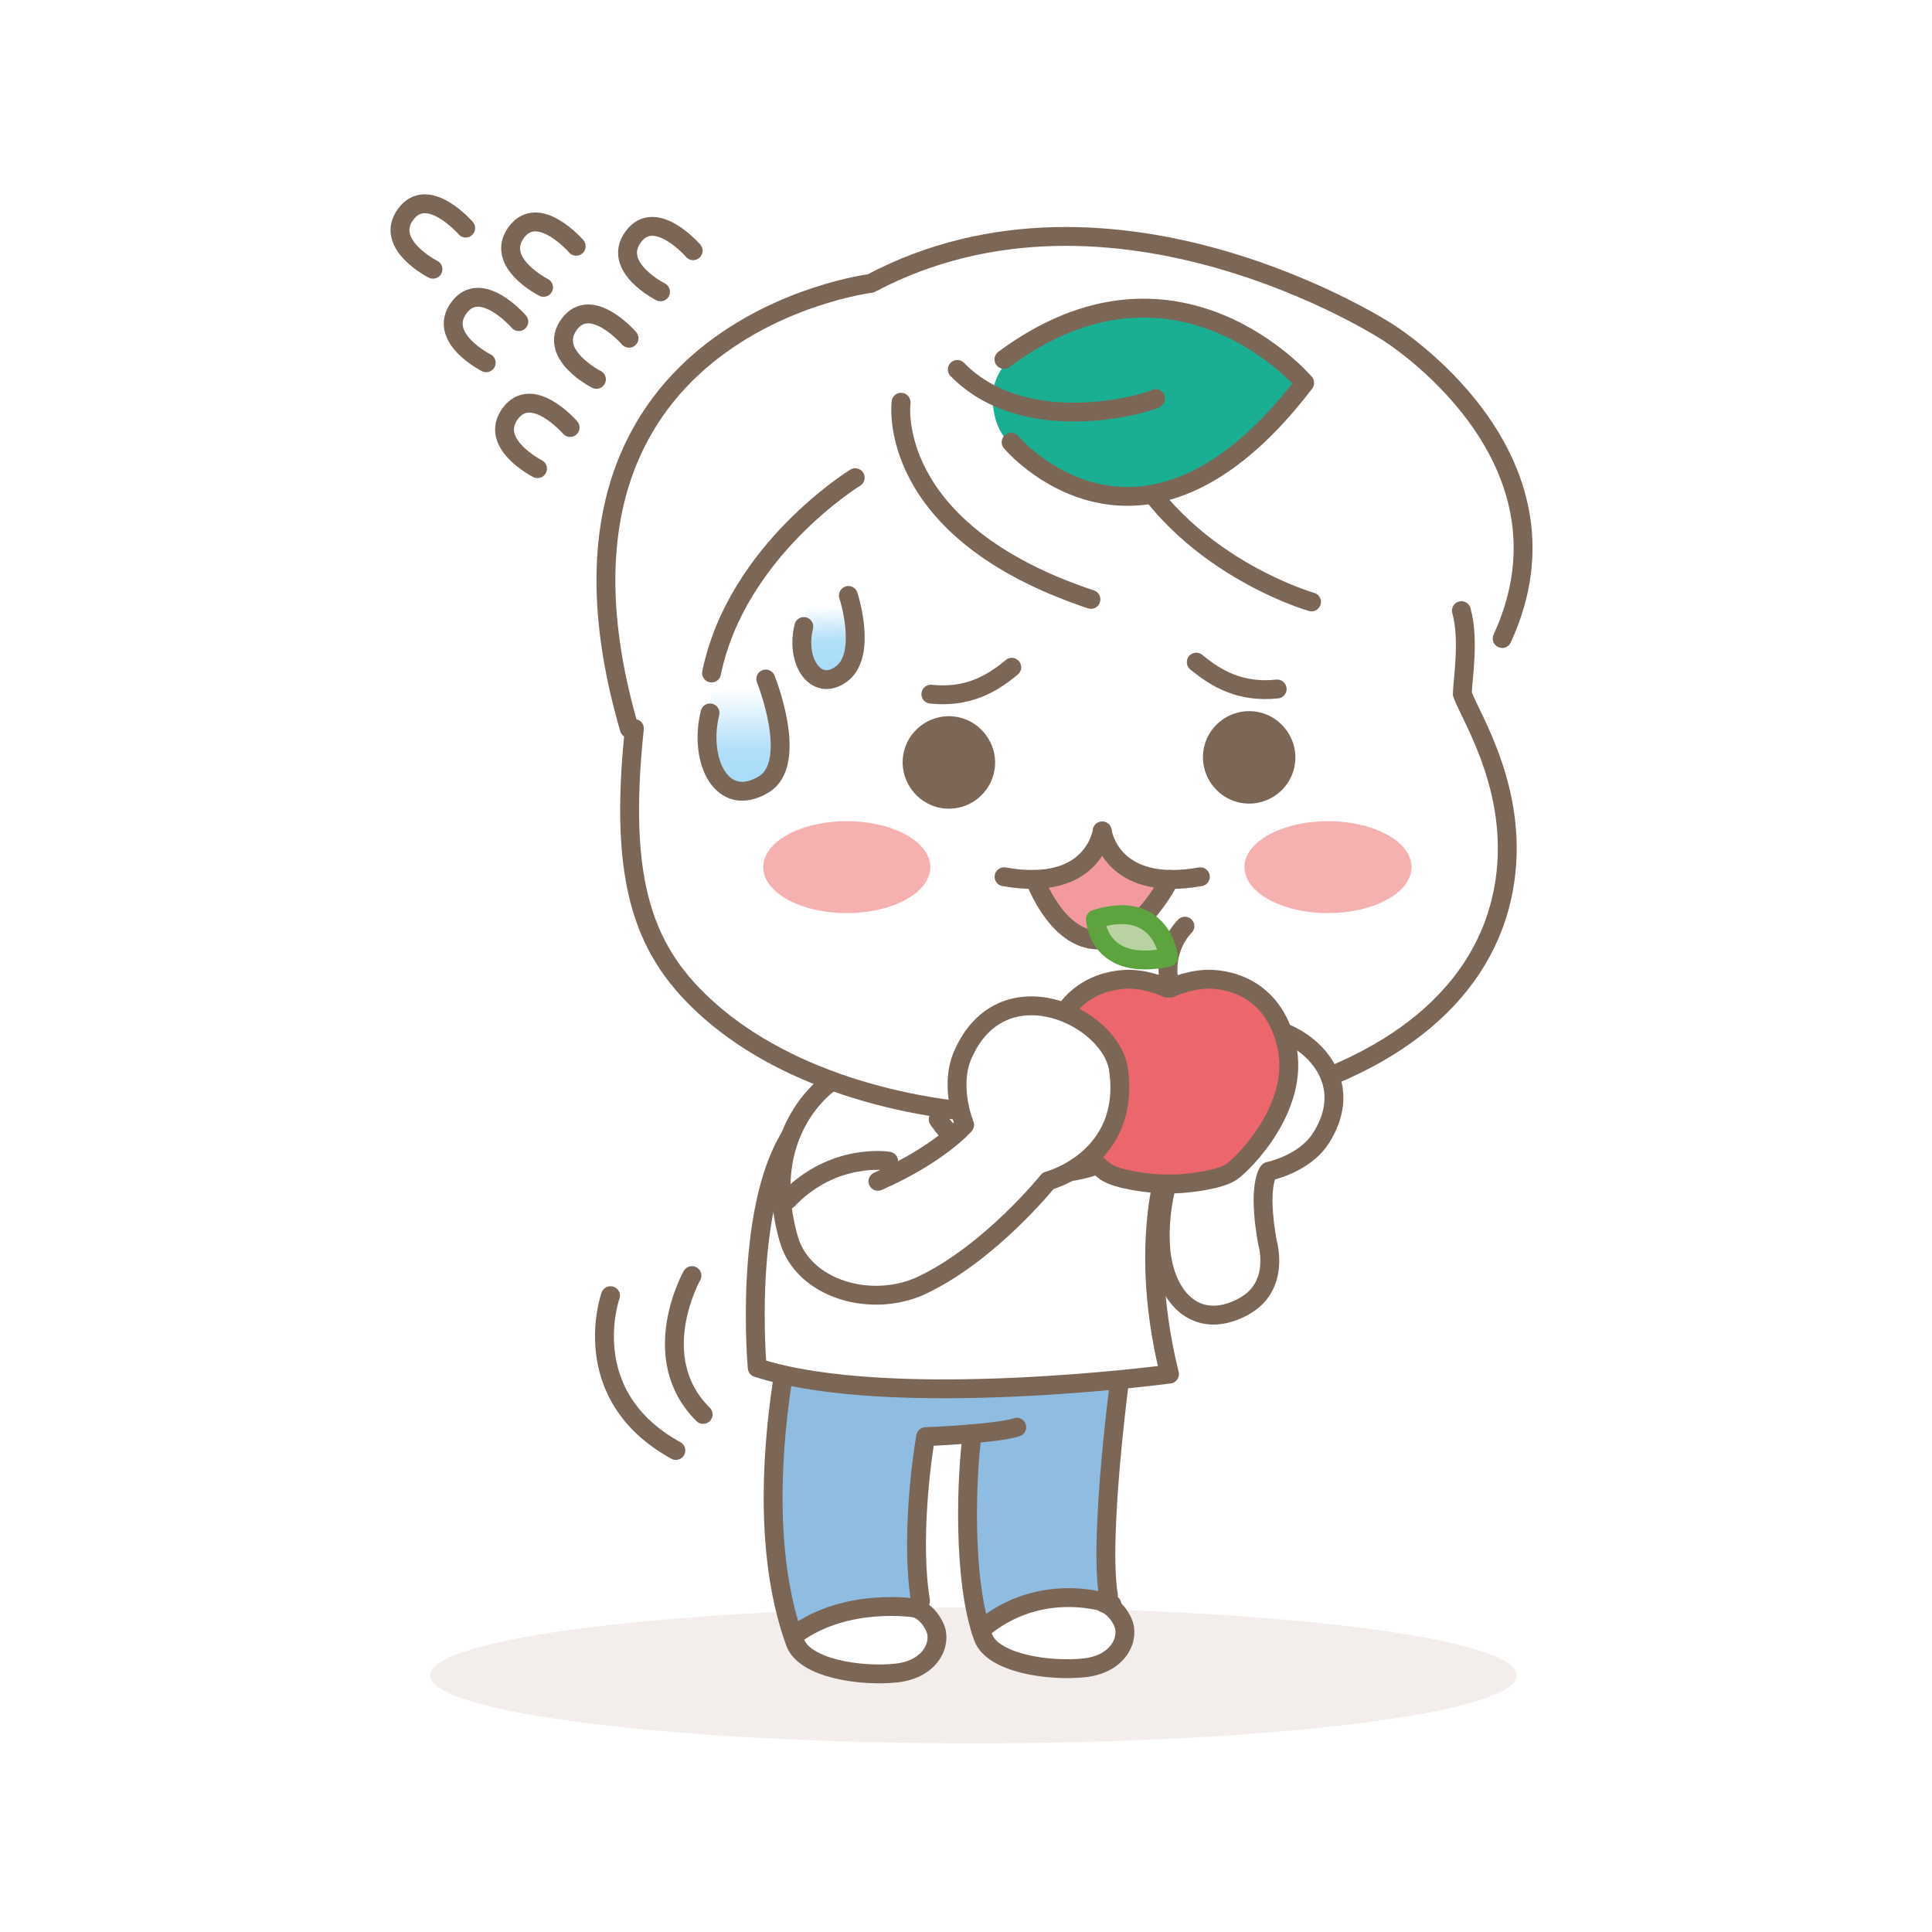 <svg width="256" height="256" viewBox="0 0 256 256" fill="none" xmlns="http://www.w3.org/2000/svg">
<g clip-path="url(#clip0_522_14648)">
<path opacity="0.4" d="M129 231C168.765 231 201 226.971 201 222C201 217.029 168.765 213 129 213C89.236 213 57 217.029 57 222C57 226.971 89.236 231 129 231Z" fill="#E1D6CF"/>
<path d="M154.673 182.809L146.25 183.41L148.055 185.817L146.25 203.864L146.852 211.685L148.657 215.896L148.055 218.904L143.844 221.31H137.828L131.812 218.904L129.406 215.294L127.601 202.06L128.203 190.629H123.39L121.585 197.247V211.083V212.888L124.593 217.099L123.39 220.107L117.374 221.912L110.757 221.31L106.546 218.904L104.741 214.693L102.335 197.848L104.14 182.207L100.53 181.004V164.761L105.343 148.519L110.155 143.104L94.514 134.081L86.694 124.455L83.686 112.424V97.384L79.475 79.337L82.483 61.891L88.498 51.664L98.124 43.843L109.554 39.632L115.57 38.429L120.984 35.421L137.227 31.21H147.453L162.493 34.819L178.736 41.437L189.564 49.258L194.979 55.273L200.393 63.695L202.198 70.914L199.791 83.548L194.377 93.173L195.58 96.782L197.986 102.798L199.19 107.611V116.635L194.979 128.666L187.76 136.487L179.939 141.3L176.931 143.706L175.728 149.722L170.314 153.933L167.306 155.738L167.907 165.965L167.306 169.574L164.298 173.184L161.29 174.387L157.079 173.184L153.469 170.176V174.988L154.673 182.809Z" fill="white"/>
<path d="M104.693 215.367C105.223 215.235 104.08 220.396 114.812 222.008C119.131 223.621 126.122 220.492 124.413 215.367C122.693 210.241 111.828 206.403 111.828 206.403L104.693 215.367Z" fill="white"/>
<path d="M129.96 207.21C129.96 207.21 127.77 213.539 131.211 218.303C134.64 223.068 144.338 221.323 147.334 219.615C150.33 217.906 147.274 210.242 142.389 208.1C137.504 205.959 129.96 207.21 129.96 207.21Z" fill="white"/>
<path d="M102.528 182.171C102.528 182.171 99.772 205.128 105.355 216.594C109.349 214.404 115.269 211.853 121.393 213.093C121.55 208.412 121.357 193.734 122.657 190.353C126.507 190.148 129.731 191.159 129.286 190.569C128.841 189.98 126.507 204.598 129.322 213.838C132.198 214.344 131.079 213.899 135.145 212.876C139.212 211.853 147.333 212.599 147.333 212.599C147.333 212.599 145.577 191.796 149.186 178.068" fill="#8FBDE2"/>
<path d="M107.198 167.107C107.92 164.568 97.573 196.091 105.357 217.616C106.621 221.117 114.177 222.188 118.773 221.683C123.369 221.189 124.861 217.712 123.862 215.595C122.863 213.477 121.383 213.104 121.383 213.104" stroke="#7C6656" stroke-width="2.5" stroke-linecap="round" stroke-linejoin="round"/>
<path d="M121.971 212.118C120.672 204.345 122.103 193.397 122.657 190.365C122.657 190.365 132.054 190.004 134.725 189.113" stroke="#7C6656" stroke-width="2.5" stroke-linecap="round" stroke-linejoin="round"/>
<path d="M121.394 213.093C121.394 213.093 112.25 211.541 105.355 216.594" stroke="#7C6656" stroke-width="2.5" stroke-linecap="round" stroke-linejoin="round"/>
<path d="M128.829 189.979C128.071 195.43 127.494 209.278 130.261 216.93C131.524 220.432 139.08 221.49 143.676 220.997C148.273 220.504 149.764 217.027 148.766 214.909C147.767 212.792 146.287 212.419 146.287 212.419" stroke="#7C6656" stroke-width="2.5" stroke-linecap="round" stroke-linejoin="round"/>
<path d="M148.923 178.946C148.381 181.978 145.578 203.659 146.877 211.432" stroke="#7C6656" stroke-width="2.5" stroke-linecap="round" stroke-linejoin="round"/>
<path d="M147.323 212.588C147.323 212.588 138.059 209.062 129.949 215.98" stroke="#7C6656" stroke-width="2.5" stroke-linecap="round" stroke-linejoin="round"/>
<path d="M158.354 152.068C158.354 152.068 151.953 162.042 156.874 181.846C156.874 181.846 118.241 186.984 100.35 181.233C100.35 181.233 104.609 164.521 106.847 152.922L105.463 141.54L112.189 141.612C112.189 141.612 150.125 142.683 153.373 141.612C156.622 140.541 158.366 152.056 158.366 152.056L158.354 152.068Z" fill="white"/>
<path d="M155.876 150.612C155.876 150.612 150.053 162.271 154.962 182.075C154.962 182.075 118.229 186.984 100.338 181.233C100.338 181.233 98.473 160.731 104.694 150.612" stroke="#7C6656" stroke-width="2.5" stroke-linecap="round" stroke-linejoin="round"/>
<path d="M152.651 147.713C151.929 150.119 149.222 154.318 140.968 155.389C133.845 156.316 127.421 152.874 124.316 148.326" stroke="#7C6656" stroke-width="2.5" stroke-linecap="round" stroke-linejoin="round"/>
<path d="M91.689 169.021C91.689 169.021 85.564 179.885 93.168 187.417" stroke="#7C6656" stroke-width="2.5" stroke-linecap="round" stroke-linejoin="round"/>
<path d="M80.895 171.68C80.895 171.68 76.19 184.842 89.557 192.194" stroke="#7C6656" stroke-width="2.5" stroke-linecap="round" stroke-linejoin="round"/>
<path d="M131.116 148.303C131.116 148.303 108.713 148.158 92.181 132.601C84.036 124.167 80.643 111.654 83.856 97.505C81.052 88.481 73.593 71.011 88.439 51.785C100.964 36.962 114.981 37.551 114.981 37.551C114.981 37.551 133.245 27.276 156.057 33.039C178.857 38.803 193.656 47.983 200.069 64.334C203.811 75.511 200.045 86.652 193.729 87.146C193.548 89.588 193.368 91.958 193.368 91.958C193.368 91.958 201.621 103.328 199.323 117.044C197.037 130.773 189.614 136.355 174.165 143.273C158.716 150.192 131.104 148.303 131.104 148.303H131.116Z" fill="white"/>
<path d="M193.643 80.913C194.714 84.787 193.812 89.961 193.764 91.958C194.931 95.183 201.632 105.265 199.19 118.019C196.76 130.772 185.715 141.733 163.227 146.558C163.227 146.558 150.017 148.675 145.324 148.254" stroke="#7C6656" stroke-width="2.5" stroke-linecap="round" stroke-linejoin="round"/>
<path d="M136.05 147.713C120.998 147.629 104.599 143.225 94.096 133.997C85.373 126.333 81.871 117.189 84.061 96.53" stroke="#7C6656" stroke-width="2.5" stroke-linecap="round" stroke-linejoin="round"/>
<g filter="url(#filter0_f_522_14648)">
<path d="M175.968 120.989C182.081 120.989 187.037 118.264 187.037 114.902C187.037 111.54 182.081 108.814 175.968 108.814C169.856 108.814 164.9 111.54 164.9 114.902C164.9 118.264 169.856 120.989 175.968 120.989Z" fill="#F5B0B0"/>
</g>
<g filter="url(#filter1_f_522_14648)">
<path d="M112.201 120.989C118.314 120.989 123.269 118.264 123.269 114.902C123.269 111.54 118.314 108.814 112.201 108.814C106.088 108.814 101.133 111.54 101.133 114.902C101.133 118.264 106.088 120.989 112.201 120.989Z" fill="#F5B0B0"/>
</g>
<path d="M83.386 96.542C67.925 43.434 115.378 37.55 115.378 37.55C147.587 20.478 183.778 43.951 183.778 43.951C183.778 43.951 210.272 60.242 199.046 84.606" stroke="#7C6656" stroke-width="2.5" stroke-linecap="round" stroke-linejoin="round"/>
<path d="M119.397 53.301C119.397 53.301 117.087 70.278 144.556 79.421" stroke="#7C6656" stroke-width="2.5" stroke-linecap="round" stroke-linejoin="round"/>
<path d="M113.319 63.298C113.319 63.298 97.63 72.911 94.285 89.178" stroke="#7C6656" stroke-width="2.5" stroke-linecap="round" stroke-linejoin="round"/>
<path d="M173.78 79.757C173.78 79.757 154.565 74.283 147.852 56.993" stroke="#7C6656" stroke-width="2.5" stroke-linecap="round" stroke-linejoin="round"/>
<path d="M139.081 43.879C139.081 43.879 131.007 47.103 131.537 53.372C131.946 58.185 134.34 60.266 142.353 64.393C150.366 68.52 165.093 60.976 172.565 51.134C166.705 45.527 156.262 34.843 139.093 43.867L139.081 43.879Z" fill="#1AAF92"/>
<path d="M133.978 58.594C133.978 58.594 151.195 79.132 172.876 50.737C172.876 50.737 155.827 30.692 133.027 47.621" stroke="#7C6656" stroke-width="2.5" stroke-linecap="round" stroke-linejoin="round"/>
<path d="M153.121 52.807C153.133 53.072 136.277 58.558 126.844 48.957" stroke="#7C6656" stroke-width="2.5" stroke-linecap="round" stroke-linejoin="round"/>
<path d="M134.064 88.42C131.453 90.598 128.229 92.499 123.344 91.981" stroke="#7C6656" stroke-width="2.5" stroke-linecap="round" stroke-linejoin="round"/>
<path d="M158.512 87.735C161.123 89.901 164.347 91.814 169.232 91.297" stroke="#7C6656" stroke-width="2.5" stroke-linecap="round" stroke-linejoin="round"/>
<path d="M131.85 101.378C131.609 105.252 127.951 107.887 124.246 106.973C121.43 106.275 119.445 103.58 119.613 100.68C119.854 96.806 123.512 94.171 127.217 95.085C130.033 95.783 132.018 98.478 131.85 101.378Z" fill="#7C6656"/>
<path d="M171.639 100.705C171.398 104.579 167.74 107.214 164.035 106.3C161.219 105.602 159.234 102.907 159.403 100.007C159.643 96.133 163.301 93.498 167.007 94.412C169.822 95.11 171.807 97.805 171.639 100.705Z" fill="#7C6656"/>
<path d="M101.47 89.973C101.47 89.973 105.946 101.102 101.181 103.953C95.659 107.25 91.64 100.356 94.492 91.38" fill="url(#paint0_linear_522_14648)"/>
<path d="M112.418 78.903C112.418 78.903 114.92 86.579 111.611 89.215C108.303 91.849 104.332 86.844 107.424 78.903" fill="url(#paint1_linear_522_14648)"/>
<path d="M101.468 89.973C101.468 89.973 105.944 101.102 101.179 103.953C95.657 107.25 92.529 100.813 94.081 94.472" stroke="#7C6656" stroke-width="2.5" stroke-linecap="round" stroke-linejoin="round"/>
<path d="M112.417 78.903C112.417 78.903 114.92 86.579 111.611 89.215C108.302 91.849 105.33 87.843 106.509 83.018" stroke="#7C6656" stroke-width="2.5" stroke-linecap="round" stroke-linejoin="round"/>
<path d="M154.974 116.527C154.974 116.527 152.291 123.722 146.047 123.89C139.79 124.071 137.119 116.527 137.119 116.527C137.119 116.527 145.072 115.745 145.734 111.257C145.734 111.257 149.247 117.417 154.974 116.527Z" fill="#F29AA0"/>
<path d="M146.045 110.113C146.045 110.113 144.974 118.307 133.039 116.177" stroke="#7C6656" stroke-width="2.5" stroke-linecap="round" stroke-linejoin="round"/>
<path d="M146.047 110.113C146.047 110.113 147.118 118.307 159.053 116.177" stroke="#7C6656" stroke-width="2.5" stroke-linecap="round" stroke-linejoin="round"/>
<path d="M154.974 116.526C154.974 116.526 151.052 124.551 145.529 124.551C140.007 124.551 137.119 116.526 137.119 116.526" stroke="#7C6656" stroke-width="2.5" stroke-linecap="round" stroke-linejoin="round"/>
<path d="M164.804 173.123C158.295 176.624 154.096 171.535 153.771 164.954C153.362 156.507 157.176 150.768 157.176 150.768C157.176 150.768 153.843 141.263 163.372 136.607C169.063 133.828 181.263 141.083 175.019 150.828C172.829 154.257 168.101 155.208 168.101 155.208C168.101 155.208 166.549 156.904 167.944 164.629C167.944 164.629 169.725 170.464 164.792 173.111L164.804 173.123Z" fill="white"/>
<path d="M164.804 173.123C158.295 176.624 154.096 171.535 153.771 164.954C153.362 156.507 157.176 150.768 157.176 150.768C157.176 150.768 153.843 141.263 163.372 136.607C169.063 133.828 181.263 141.083 175.019 150.828C172.829 154.257 168.101 155.208 168.101 155.208C168.101 155.208 166.549 156.904 167.944 164.629C167.944 164.629 169.725 170.464 164.792 173.111L164.804 173.123Z" stroke="#7C6656" stroke-width="2.5" stroke-linecap="round" stroke-linejoin="round"/>
<path d="M155.084 130.929C155.084 130.929 157.238 129.882 159.74 129.762C162.243 129.641 168.692 130.52 170.496 138.605C172.301 146.69 164.793 154.138 163.229 155.245C161.653 156.352 157.466 156.821 155.842 156.869H153.869C152.244 156.809 148.057 156.34 146.481 155.245C144.905 154.138 137.409 146.69 139.214 138.605C141.019 130.52 147.468 129.653 149.97 129.762C152.473 129.882 154.627 130.929 154.627 130.929" fill="#EC676B"/>
<path d="M155.084 130.929C155.084 130.929 157.238 129.882 159.74 129.762C162.243 129.641 168.692 130.52 170.496 138.605C172.301 146.69 164.793 154.138 163.229 155.245C161.653 156.352 157.466 156.821 155.842 156.869H153.869C152.244 156.809 148.057 156.34 146.481 155.245C144.905 154.138 137.409 146.69 139.214 138.605C141.019 130.52 147.468 129.653 149.97 129.762C152.473 129.882 154.627 130.929 154.627 130.929" stroke="#7C6656" stroke-width="2.5" stroke-linecap="round" stroke-linejoin="round"/>
<path d="M157.008 122.723C157.008 122.723 153.747 125.743 155.083 130.928" stroke="#7C6656" stroke-width="2.5" stroke-linecap="round" stroke-linejoin="round"/>
<path d="M154.854 126.826C154.854 126.826 153.976 119.005 145.145 121.796C145.145 121.796 145.433 128.895 154.854 126.826Z" fill="#B8D2A2" stroke="#5EA43E" stroke-width="2.5" stroke-linecap="round" stroke-linejoin="round"/>
<path d="M109.735 143.634C109.735 143.634 100.435 150.119 104.537 164.244C106.45 170.814 115.486 173.46 122.2 170.284C131.236 165.989 138.876 156.472 138.876 156.472C138.876 156.472 149.873 153.596 148.212 141.745C147.226 134.67 132.74 127.824 127.554 139.82C125.737 144.031 127.819 149.06 127.819 149.06C127.819 149.06 124.101 155.702 116.328 156.532" fill="white"/>
<path d="M109.735 143.634C109.735 143.634 100.435 150.119 104.537 164.244C106.45 170.814 115.486 173.46 122.2 170.284C131.236 165.989 138.876 156.472 138.876 156.472C138.876 156.472 149.873 153.596 148.212 141.745C147.226 134.67 132.74 127.824 127.554 139.82C125.737 144.031 127.819 149.06 127.819 149.06C127.819 149.06 124.45 152.959 116.328 156.532" stroke="#7C6656" stroke-width="2.5" stroke-linecap="round" stroke-linejoin="round"/>
<path d="M117.75 153.861C117.75 153.861 110.446 152.61 104.322 159.035" stroke="#7C6656" stroke-width="2.5" stroke-linecap="round" stroke-linejoin="round"/>
<path d="M91.843 33.219C91.843 33.219 86.814 27.407 83.902 31.39C80.979 35.372 87.524 38.669 87.524 38.669" stroke="#7C6656" stroke-width="2.5" stroke-linecap="round" stroke-linejoin="round"/>
<path d="M76.347 32.63C76.347 32.63 71.317 26.819 68.406 30.801C65.494 34.784 72.027 38.08 72.027 38.08" stroke="#7C6656" stroke-width="2.5" stroke-linecap="round" stroke-linejoin="round"/>
<path d="M68.744 42.616C68.744 42.616 63.714 36.805 60.803 40.787C57.879 44.77 64.424 48.066 64.424 48.066" stroke="#7C6656" stroke-width="2.5" stroke-linecap="round" stroke-linejoin="round"/>
<path d="M61.705 30.224C61.705 30.224 56.676 24.412 53.752 28.395C50.828 32.377 57.373 35.674 57.373 35.674" stroke="#7C6656" stroke-width="2.5" stroke-linecap="round" stroke-linejoin="round"/>
<path d="M83.35 44.818C83.35 44.818 78.321 39.007 75.41 42.99C72.498 46.972 79.031 50.269 79.031 50.269" stroke="#7C6656" stroke-width="2.5" stroke-linecap="round" stroke-linejoin="round"/>
<path d="M75.542 56.645C75.542 56.645 70.513 50.834 67.601 54.817C64.689 58.799 71.223 62.096 71.223 62.096" stroke="#7C6656" stroke-width="2.5" stroke-linecap="round" stroke-linejoin="round"/>
</g>
<defs>
<filter id="filter0_f_522_14648" x="160.649" y="104.563" width="30.639" height="20.677" filterUnits="userSpaceOnUse" color-interpolation-filters="sRGB">
<feFlood flood-opacity="0" result="BackgroundImageFix"/>
<feBlend mode="normal" in="SourceGraphic" in2="BackgroundImageFix" result="shape"/>
<feGaussianBlur stdDeviation="2.125" result="effect1_foregroundBlur_522_14648"/>
</filter>
<filter id="filter1_f_522_14648" x="96.882" y="104.563" width="30.639" height="20.677" filterUnits="userSpaceOnUse" color-interpolation-filters="sRGB">
<feFlood flood-opacity="0" result="BackgroundImageFix"/>
<feBlend mode="normal" in="SourceGraphic" in2="BackgroundImageFix" result="shape"/>
<feGaussianBlur stdDeviation="2.125" result="effect1_foregroundBlur_522_14648"/>
</filter>
<linearGradient id="paint0_linear_522_14648" x1="98.378" y1="91.2" x2="98.546" y2="104.519" gradientUnits="userSpaceOnUse">
<stop stop-color="white"/>
<stop offset="0.62" stop-color="#B0DFF9"/>
<stop offset="0.88" stop-color="#AADDF9"/>
</linearGradient>
<linearGradient id="paint1_linear_522_14648" x1="109.674" y1="80.335" x2="109.939" y2="88.216" gradientUnits="userSpaceOnUse">
<stop stop-color="white"/>
<stop offset="0.59" stop-color="#B0DFF9"/>
<stop offset="1" stop-color="#AADDF9"/>
</linearGradient>
<clipPath id="clip0_522_14648">
<rect width="256" height="256" fill="white"/>
</clipPath>
</defs>
</svg>
